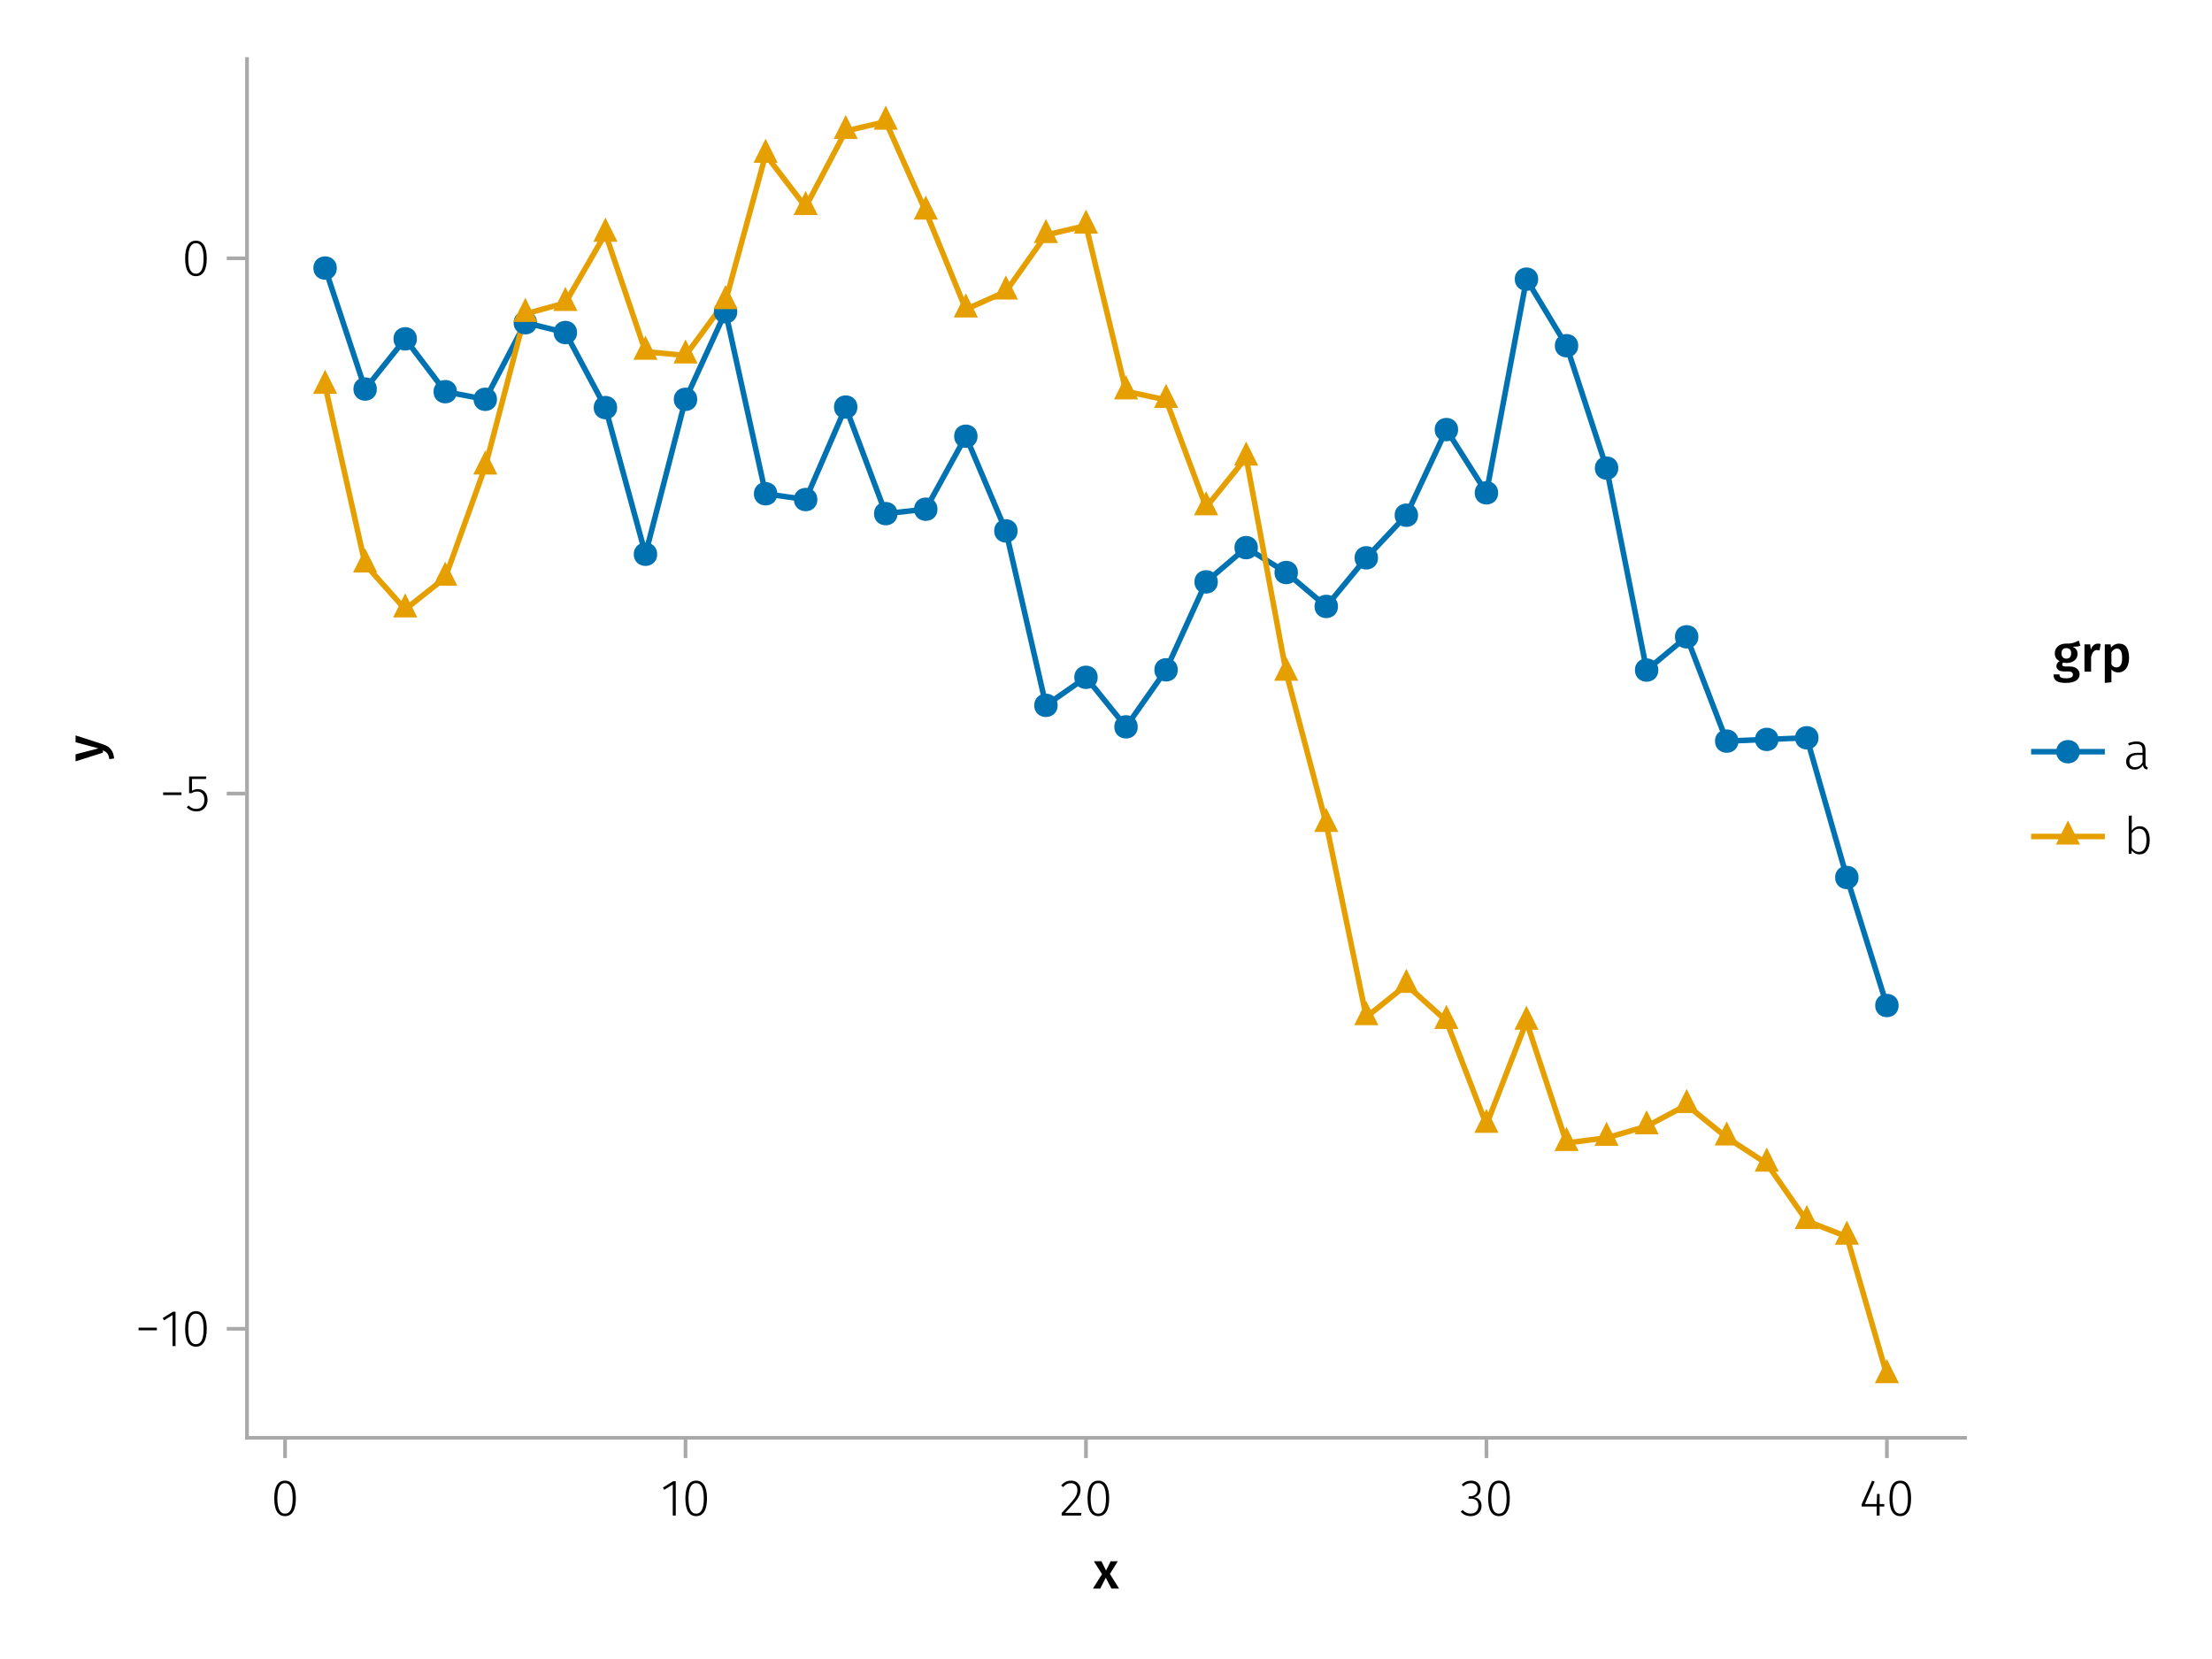 <?xml version="1.0" encoding="UTF-8"?>
<svg xmlns="http://www.w3.org/2000/svg" xmlns:xlink="http://www.w3.org/1999/xlink" width="600" height="450" viewBox="0 0 600 450">
<defs>
<g>
<g id="glyph-0-0-f2b95f60">
<path d="M 4.562 -3.969 L 7.047 0 L 4.969 0 L 3.438 -2.938 L 1.938 0 L -0.047 0 L 2.422 -3.906 L 0.203 -7.406 L 2.25 -7.406 L 3.516 -4.891 L 4.766 -7.406 L 6.703 -7.406 Z M 4.562 -3.969 "/>
</g>
<g id="glyph-1-0-f2b95f60">
<path d="M 3.844 -9.469 C 4.812 -9.469 5.539 -9.055 6.031 -8.234 C 6.531 -7.422 6.781 -6.223 6.781 -4.641 C 6.781 -3.078 6.531 -1.883 6.031 -1.062 C 5.531 -0.25 4.801 0.156 3.844 0.156 C 2.883 0.156 2.156 -0.25 1.656 -1.062 C 1.164 -1.883 0.922 -3.082 0.922 -4.656 C 0.922 -6.238 1.164 -7.438 1.656 -8.25 C 2.156 -9.062 2.883 -9.469 3.844 -9.469 Z M 3.844 -8.797 C 2.457 -8.797 1.766 -7.414 1.766 -4.656 C 1.766 -1.895 2.457 -0.516 3.844 -0.516 C 4.531 -0.516 5.047 -0.848 5.391 -1.516 C 5.742 -2.191 5.922 -3.234 5.922 -4.641 C 5.922 -6.055 5.742 -7.102 5.391 -7.781 C 5.047 -8.457 4.531 -8.797 3.844 -8.797 Z M 3.844 -8.797 "/>
</g>
<g id="glyph-2-0-f2b95f60">
<path d="M 4.094 -9.312 L 4.094 0 L 3.281 0 L 3.281 -8.406 L 0.984 -6.984 L 0.609 -7.594 L 3.391 -9.312 Z M 4.094 -9.312 "/>
</g>
<g id="glyph-3-0-f2b95f60">
<path d="M 3.844 -9.469 C 4.812 -9.469 5.539 -9.055 6.031 -8.234 C 6.531 -7.422 6.781 -6.223 6.781 -4.641 C 6.781 -3.078 6.531 -1.883 6.031 -1.062 C 5.531 -0.25 4.801 0.156 3.844 0.156 C 2.883 0.156 2.156 -0.25 1.656 -1.062 C 1.164 -1.883 0.922 -3.082 0.922 -4.656 C 0.922 -6.238 1.164 -7.438 1.656 -8.25 C 2.156 -9.062 2.883 -9.469 3.844 -9.469 Z M 3.844 -8.797 C 2.457 -8.797 1.766 -7.414 1.766 -4.656 C 1.766 -1.895 2.457 -0.516 3.844 -0.516 C 4.531 -0.516 5.047 -0.848 5.391 -1.516 C 5.742 -2.191 5.922 -3.234 5.922 -4.641 C 5.922 -6.055 5.742 -7.102 5.391 -7.781 C 5.047 -8.457 4.531 -8.797 3.844 -8.797 Z M 3.844 -8.797 "/>
</g>
<g id="glyph-4-0-f2b95f60">
<path d="M 3.156 -9.469 C 3.938 -9.469 4.555 -9.238 5.016 -8.781 C 5.484 -8.32 5.719 -7.734 5.719 -7.016 C 5.719 -6.41 5.586 -5.844 5.328 -5.312 C 5.078 -4.781 4.68 -4.195 4.141 -3.562 C 3.609 -2.926 2.742 -1.977 1.547 -0.719 L 5.969 -0.719 L 5.859 0 L 0.609 0 L 0.609 -0.688 C 1.879 -2.051 2.789 -3.062 3.344 -3.719 C 3.906 -4.375 4.301 -4.941 4.531 -5.422 C 4.758 -5.898 4.875 -6.414 4.875 -6.969 C 4.875 -7.52 4.711 -7.957 4.391 -8.281 C 4.066 -8.613 3.641 -8.781 3.109 -8.781 C 2.68 -8.781 2.301 -8.691 1.969 -8.516 C 1.633 -8.336 1.316 -8.07 1.016 -7.719 L 0.469 -8.141 C 0.832 -8.586 1.234 -8.922 1.672 -9.141 C 2.109 -9.359 2.602 -9.469 3.156 -9.469 Z M 3.156 -9.469 "/>
</g>
<g id="glyph-4-1-f2b95f60">
<path d="M 3.844 -9.469 C 4.812 -9.469 5.539 -9.055 6.031 -8.234 C 6.531 -7.422 6.781 -6.223 6.781 -4.641 C 6.781 -3.078 6.531 -1.883 6.031 -1.062 C 5.531 -0.25 4.801 0.156 3.844 0.156 C 2.883 0.156 2.156 -0.25 1.656 -1.062 C 1.164 -1.883 0.922 -3.082 0.922 -4.656 C 0.922 -6.238 1.164 -7.438 1.656 -8.25 C 2.156 -9.062 2.883 -9.469 3.844 -9.469 Z M 3.844 -8.797 C 2.457 -8.797 1.766 -7.414 1.766 -4.656 C 1.766 -1.895 2.457 -0.516 3.844 -0.516 C 4.531 -0.516 5.047 -0.848 5.391 -1.516 C 5.742 -2.191 5.922 -3.234 5.922 -4.641 C 5.922 -6.055 5.742 -7.102 5.391 -7.781 C 5.047 -8.457 4.531 -8.797 3.844 -8.797 Z M 3.844 -8.797 "/>
</g>
<g id="glyph-4-2-f2b95f60">
<path d="M 6.031 -1.625 C 6.031 -1.238 6.078 -0.961 6.172 -0.797 C 6.273 -0.629 6.438 -0.504 6.656 -0.422 L 6.469 0.156 C 6.133 0.094 5.875 -0.031 5.688 -0.219 C 5.508 -0.406 5.391 -0.691 5.328 -1.078 C 4.828 -0.254 4.066 0.156 3.047 0.156 C 2.348 0.156 1.797 -0.039 1.391 -0.438 C 0.984 -0.832 0.781 -1.363 0.781 -2.031 C 0.781 -2.781 1.047 -3.359 1.578 -3.766 C 2.117 -4.18 2.867 -4.391 3.828 -4.391 L 5.219 -4.391 L 5.219 -5.109 C 5.219 -5.691 5.086 -6.117 4.828 -6.391 C 4.566 -6.66 4.133 -6.797 3.531 -6.797 C 2.969 -6.797 2.305 -6.656 1.547 -6.375 L 1.328 -6.984 C 2.148 -7.305 2.922 -7.469 3.641 -7.469 C 5.234 -7.469 6.031 -6.695 6.031 -5.156 Z M 3.188 -0.5 C 4.07 -0.5 4.75 -0.93 5.219 -1.797 L 5.219 -3.812 L 3.953 -3.812 C 3.203 -3.812 2.629 -3.664 2.234 -3.375 C 1.848 -3.082 1.656 -2.648 1.656 -2.078 C 1.656 -1.566 1.789 -1.176 2.062 -0.906 C 2.332 -0.633 2.707 -0.5 3.188 -0.5 Z M 3.188 -0.5 "/>
</g>
<g id="glyph-5-0-f2b95f60">
<path d="M 3.094 -9.469 C 3.613 -9.469 4.066 -9.363 4.453 -9.156 C 4.848 -8.945 5.145 -8.664 5.344 -8.312 C 5.551 -7.969 5.656 -7.578 5.656 -7.141 C 5.656 -6.535 5.484 -6.039 5.141 -5.656 C 4.805 -5.281 4.367 -5.047 3.828 -4.953 C 4.43 -4.922 4.93 -4.703 5.328 -4.297 C 5.723 -3.898 5.922 -3.344 5.922 -2.625 C 5.922 -2.082 5.797 -1.602 5.547 -1.188 C 5.305 -0.77 4.961 -0.441 4.516 -0.203 C 4.066 0.035 3.547 0.156 2.953 0.156 C 1.867 0.156 0.977 -0.242 0.281 -1.047 L 0.797 -1.516 C 1.117 -1.172 1.445 -0.922 1.781 -0.766 C 2.125 -0.609 2.504 -0.531 2.922 -0.531 C 3.598 -0.531 4.125 -0.723 4.5 -1.109 C 4.883 -1.492 5.078 -2 5.078 -2.625 C 5.078 -3.926 4.379 -4.578 2.984 -4.578 L 2.359 -4.578 L 2.484 -5.234 L 2.922 -5.234 C 3.453 -5.234 3.906 -5.395 4.281 -5.719 C 4.656 -6.039 4.844 -6.5 4.844 -7.094 C 4.844 -7.613 4.676 -8.023 4.344 -8.328 C 4.02 -8.629 3.586 -8.781 3.047 -8.781 C 2.66 -8.781 2.301 -8.711 1.969 -8.578 C 1.645 -8.441 1.316 -8.219 0.984 -7.906 L 0.547 -8.406 C 0.922 -8.77 1.312 -9.035 1.719 -9.203 C 2.133 -9.379 2.594 -9.469 3.094 -9.469 Z M 3.094 -9.469 "/>
</g>
<g id="glyph-6-0-f2b95f60">
<path d="M 6.766 -3.125 L 6.766 -2.453 L 5.5 -2.453 L 5.5 0 L 4.703 0 L 4.703 -2.453 L 0.625 -2.453 L 0.625 -3.047 L 3.469 -9.469 L 4.156 -9.188 L 1.5 -3.125 L 4.703 -3.125 L 4.797 -5.859 L 5.5 -5.859 L 5.5 -3.125 Z M 6.766 -3.125 "/>
</g>
<g id="glyph-7-0-f2b95f60">
<path d="M 0.031 -4.656 C 0.945 -4.363 1.656 -3.91 2.156 -3.297 C 2.664 -2.691 2.961 -1.863 3.047 -0.812 L 1.75 -0.625 C 1.676 -1.113 1.57 -1.504 1.438 -1.797 C 1.301 -2.086 1.117 -2.32 0.891 -2.5 C 0.672 -2.676 0.375 -2.844 0 -3 L 0 -2.375 L -7.406 -0.031 L -7.406 -1.938 L -1.188 -3.547 L -7.406 -5.219 L -7.406 -7.062 Z M 0.031 -4.656 "/>
</g>
<g id="glyph-8-0-f2b95f60">
<path d="M 0.969 -4.281 L 0.969 -5 L 5.938 -5 L 5.938 -4.281 Z M 0.969 -4.281 "/>
</g>
<g id="glyph-8-1-f2b95f60">
<path d="M 4.094 -9.312 L 4.094 0 L 3.281 0 L 3.281 -8.406 L 0.984 -6.984 L 0.609 -7.594 L 3.391 -9.312 Z M 4.094 -9.312 "/>
</g>
<g id="glyph-8-2-f2b95f60">
<path d="M 3.844 -9.469 C 4.812 -9.469 5.539 -9.055 6.031 -8.234 C 6.531 -7.422 6.781 -6.223 6.781 -4.641 C 6.781 -3.078 6.531 -1.883 6.031 -1.062 C 5.531 -0.25 4.801 0.156 3.844 0.156 C 2.883 0.156 2.156 -0.25 1.656 -1.062 C 1.164 -1.883 0.922 -3.082 0.922 -4.656 C 0.922 -6.238 1.164 -7.438 1.656 -8.25 C 2.156 -9.062 2.883 -9.469 3.844 -9.469 Z M 3.844 -8.797 C 2.457 -8.797 1.766 -7.414 1.766 -4.656 C 1.766 -1.895 2.457 -0.516 3.844 -0.516 C 4.531 -0.516 5.047 -0.848 5.391 -1.516 C 5.742 -2.191 5.922 -3.234 5.922 -4.641 C 5.922 -6.055 5.742 -7.102 5.391 -7.781 C 5.047 -8.457 4.531 -8.797 3.844 -8.797 Z M 3.844 -8.797 "/>
</g>
<g id="glyph-8-3-f2b95f60">
<path d="M 5.672 -8.641 L 1.891 -8.641 L 1.891 -5.453 C 2.398 -5.742 2.93 -5.891 3.484 -5.891 C 4.285 -5.891 4.922 -5.629 5.391 -5.109 C 5.867 -4.598 6.109 -3.895 6.109 -3 C 6.109 -2.395 5.984 -1.848 5.734 -1.359 C 5.484 -0.879 5.129 -0.504 4.672 -0.234 C 4.223 0.023 3.703 0.156 3.109 0.156 C 2.066 0.156 1.188 -0.219 0.469 -0.969 L 0.984 -1.453 C 1.273 -1.141 1.586 -0.906 1.922 -0.75 C 2.266 -0.602 2.66 -0.531 3.109 -0.531 C 3.773 -0.531 4.297 -0.75 4.672 -1.188 C 5.055 -1.633 5.25 -2.242 5.25 -3.016 C 5.25 -3.754 5.07 -4.305 4.719 -4.672 C 4.375 -5.047 3.898 -5.234 3.297 -5.234 C 3.004 -5.234 2.742 -5.195 2.516 -5.125 C 2.285 -5.062 2.031 -4.945 1.75 -4.781 L 1.109 -4.781 L 1.109 -9.312 L 5.797 -9.312 Z M 5.672 -8.641 "/>
</g>
<g id="glyph-9-0-f2b95f60">
<path d="M 3.844 -9.469 C 4.812 -9.469 5.539 -9.055 6.031 -8.234 C 6.531 -7.422 6.781 -6.223 6.781 -4.641 C 6.781 -3.078 6.531 -1.883 6.031 -1.062 C 5.531 -0.25 4.801 0.156 3.844 0.156 C 2.883 0.156 2.156 -0.25 1.656 -1.062 C 1.164 -1.883 0.922 -3.082 0.922 -4.656 C 0.922 -6.238 1.164 -7.438 1.656 -8.25 C 2.156 -9.062 2.883 -9.469 3.844 -9.469 Z M 3.844 -8.797 C 2.457 -8.797 1.766 -7.414 1.766 -4.656 C 1.766 -1.895 2.457 -0.516 3.844 -0.516 C 4.531 -0.516 5.047 -0.848 5.391 -1.516 C 5.742 -2.191 5.922 -3.234 5.922 -4.641 C 5.922 -6.055 5.742 -7.102 5.391 -7.781 C 5.047 -8.457 4.531 -8.797 3.844 -8.797 Z M 3.844 -8.797 "/>
</g>
<g id="glyph-10-0-f2b95f60">
<path d="M 7.516 -7.016 C 7.035 -6.848 6.32 -6.766 5.375 -6.766 C 5.832 -6.555 6.172 -6.301 6.391 -6 C 6.609 -5.695 6.719 -5.316 6.719 -4.859 C 6.719 -4.367 6.598 -3.938 6.359 -3.562 C 6.117 -3.195 5.77 -2.906 5.312 -2.688 C 4.863 -2.469 4.336 -2.359 3.734 -2.359 C 3.398 -2.359 3.109 -2.398 2.859 -2.484 C 2.648 -2.336 2.547 -2.156 2.547 -1.938 C 2.547 -1.582 2.844 -1.406 3.438 -1.406 L 4.578 -1.406 C 5.117 -1.406 5.594 -1.316 6 -1.141 C 6.406 -0.961 6.719 -0.711 6.938 -0.391 C 7.164 -0.078 7.281 0.281 7.281 0.688 C 7.281 1.438 6.961 2.016 6.328 2.422 C 5.691 2.836 4.773 3.047 3.578 3.047 C 2.723 3.047 2.051 2.957 1.562 2.781 C 1.07 2.602 0.723 2.348 0.516 2.016 C 0.305 1.68 0.203 1.254 0.203 0.734 L 1.812 0.734 C 1.812 0.992 1.859 1.195 1.953 1.344 C 2.055 1.488 2.238 1.598 2.5 1.672 C 2.758 1.754 3.129 1.797 3.609 1.797 C 4.297 1.797 4.773 1.707 5.047 1.531 C 5.328 1.363 5.469 1.125 5.469 0.812 C 5.469 0.531 5.359 0.312 5.141 0.156 C 4.93 0.008 4.625 -0.062 4.219 -0.062 L 3.094 -0.062 C 2.395 -0.062 1.867 -0.195 1.516 -0.469 C 1.16 -0.738 0.984 -1.082 0.984 -1.5 C 0.984 -1.758 1.055 -2.008 1.203 -2.25 C 1.359 -2.5 1.57 -2.707 1.844 -2.875 C 1.395 -3.102 1.066 -3.383 0.859 -3.719 C 0.648 -4.062 0.547 -4.473 0.547 -4.953 C 0.547 -5.484 0.676 -5.945 0.938 -6.344 C 1.195 -6.75 1.555 -7.062 2.016 -7.281 C 2.484 -7.5 3.016 -7.609 3.609 -7.609 C 4.391 -7.598 5.02 -7.66 5.5 -7.797 C 5.988 -7.93 6.508 -8.145 7.062 -8.438 Z M 3.641 -6.391 C 3.234 -6.391 2.914 -6.258 2.688 -6 C 2.469 -5.75 2.359 -5.41 2.359 -4.984 C 2.359 -4.535 2.473 -4.18 2.703 -3.922 C 2.93 -3.66 3.254 -3.531 3.672 -3.531 C 4.098 -3.531 4.422 -3.656 4.641 -3.906 C 4.867 -4.164 4.984 -4.531 4.984 -5 C 4.984 -5.926 4.535 -6.391 3.641 -6.391 Z M 3.641 -6.391 "/>
</g>
<g id="glyph-10-1-f2b95f60">
<path d="M 4.734 -7.609 C 5.004 -7.609 5.25 -7.57 5.469 -7.5 L 5.172 -5.766 C 4.941 -5.828 4.723 -5.859 4.516 -5.859 C 4.066 -5.859 3.719 -5.695 3.469 -5.375 C 3.219 -5.062 3.02 -4.586 2.875 -3.953 L 2.875 0 L 1.078 0 L 1.078 -7.406 L 2.625 -7.406 L 2.797 -5.953 C 2.973 -6.484 3.227 -6.891 3.562 -7.172 C 3.906 -7.461 4.297 -7.609 4.734 -7.609 Z M 4.734 -7.609 "/>
</g>
<g id="glyph-11-0-f2b95f60">
<path d="M 4.906 -7.609 C 5.844 -7.609 6.535 -7.27 6.984 -6.594 C 7.43 -5.914 7.656 -4.957 7.656 -3.719 C 7.656 -2.957 7.539 -2.281 7.312 -1.688 C 7.082 -1.094 6.742 -0.629 6.297 -0.297 C 5.859 0.035 5.336 0.203 4.734 0.203 C 3.953 0.203 3.332 -0.066 2.875 -0.609 L 2.875 2.859 L 1.078 3.047 L 1.078 -7.406 L 2.641 -7.406 L 2.75 -6.5 C 3.031 -6.875 3.359 -7.148 3.734 -7.328 C 4.109 -7.516 4.5 -7.609 4.906 -7.609 Z M 4.234 -1.156 C 5.266 -1.156 5.781 -2.004 5.781 -3.703 C 5.781 -4.609 5.66 -5.258 5.422 -5.656 C 5.191 -6.062 4.844 -6.266 4.375 -6.266 C 4.082 -6.266 3.805 -6.172 3.547 -5.984 C 3.285 -5.805 3.062 -5.566 2.875 -5.266 L 2.875 -1.938 C 3.219 -1.414 3.672 -1.156 4.234 -1.156 Z M 4.234 -1.156 "/>
</g>
<g id="glyph-12-0-f2b95f60">
<path d="M 4.5 -7.469 C 5.344 -7.469 6 -7.141 6.469 -6.484 C 6.938 -5.836 7.172 -4.91 7.172 -3.703 C 7.172 -2.516 6.926 -1.57 6.438 -0.875 C 5.945 -0.188 5.258 0.156 4.375 0.156 C 3.938 0.156 3.535 0.055 3.172 -0.141 C 2.816 -0.336 2.52 -0.598 2.281 -0.922 L 2.203 0 L 1.484 0 L 1.484 -10.297 L 2.297 -10.406 L 2.297 -6.297 C 2.867 -7.078 3.602 -7.469 4.5 -7.469 Z M 4.234 -0.516 C 4.891 -0.516 5.395 -0.781 5.75 -1.312 C 6.113 -1.852 6.297 -2.648 6.297 -3.703 C 6.297 -5.766 5.641 -6.797 4.328 -6.797 C 3.891 -6.797 3.508 -6.688 3.188 -6.469 C 2.875 -6.25 2.578 -5.941 2.297 -5.547 L 2.297 -1.688 C 2.523 -1.32 2.801 -1.035 3.125 -0.828 C 3.457 -0.617 3.828 -0.516 4.234 -0.516 Z M 4.234 -0.516 "/>
</g>
</g>
</defs>
<rect x="-60" y="-45" width="720" height="540" fill="rgb(100%, 100%, 100%)" fill-opacity="1"/>
<path fill-rule="nonzero" fill="rgb(100%, 100%, 100%)" fill-opacity="1" d="M 67 390 L 533 390 L 533 16 L 67 16 Z M 67 390 "/>
<g fill="rgb(0%, 0%, 0%)" fill-opacity="1">
<use xlink:href="#glyph-0-0-f2b95f60" x="296.5" y="430.89"/>
</g>
<g fill="rgb(0%, 0%, 0%)" fill-opacity="1">
<use xlink:href="#glyph-1-0-f2b95f60" x="73.469" y="411.09"/>
</g>
<g fill="rgb(0%, 0%, 0%)" fill-opacity="1">
<use xlink:href="#glyph-2-0-f2b95f60" x="179.203" y="411.09"/>
</g>
<g fill="rgb(0%, 0%, 0%)" fill-opacity="1">
<use xlink:href="#glyph-3-0-f2b95f60" x="184.985" y="411.09"/>
</g>
<g fill="rgb(0%, 0%, 0%)" fill-opacity="1">
<use xlink:href="#glyph-4-0-f2b95f60" x="287.366" y="411.09"/>
</g>
<g fill="rgb(0%, 0%, 0%)" fill-opacity="1">
<use xlink:href="#glyph-4-1-f2b95f60" x="294.072" y="411.09"/>
</g>
<g fill="rgb(0%, 0%, 0%)" fill-opacity="1">
<use xlink:href="#glyph-5-0-f2b95f60" x="395.941" y="411.09"/>
</g>
<g fill="rgb(0%, 0%, 0%)" fill-opacity="1">
<use xlink:href="#glyph-4-1-f2b95f60" x="402.745" y="411.09"/>
</g>
<g fill="rgb(0%, 0%, 0%)" fill-opacity="1">
<use xlink:href="#glyph-6-0-f2b95f60" x="504.342" y="411.09"/>
</g>
<g fill="rgb(0%, 0%, 0%)" fill-opacity="1">
<use xlink:href="#glyph-4-1-f2b95f60" x="511.594" y="411.09"/>
</g>
<g fill="rgb(0%, 0%, 0%)" fill-opacity="1">
<use xlink:href="#glyph-7-0-f2b95f60" x="27.906" y="206.542"/>
</g>
<g fill="rgb(0%, 0%, 0%)" fill-opacity="1">
<use xlink:href="#glyph-8-0-f2b95f60" x="36.616" y="365.123"/>
</g>
<g fill="rgb(0%, 0%, 0%)" fill-opacity="1">
<use xlink:href="#glyph-8-1-f2b95f60" x="43.518" y="365.123"/>
</g>
<g fill="rgb(0%, 0%, 0%)" fill-opacity="1">
<use xlink:href="#glyph-8-2-f2b95f60" x="49.3" y="365.123"/>
</g>
<g fill="rgb(0%, 0%, 0%)" fill-opacity="1">
<use xlink:href="#glyph-8-0-f2b95f60" x="43.28" y="219.937"/>
</g>
<g fill="rgb(0%, 0%, 0%)" fill-opacity="1">
<use xlink:href="#glyph-8-3-f2b95f60" x="50.182" y="219.937"/>
</g>
<g fill="rgb(0%, 0%, 0%)" fill-opacity="1">
<use xlink:href="#glyph-9-0-f2b95f60" x="49.3" y="74.752"/>
</g>
<path fill="none" stroke-width="1.5" stroke-linecap="butt" stroke-linejoin="miter" stroke="rgb(0%, 44.706%, 69.804%)" stroke-opacity="1" stroke-miterlimit="2" d="M 88.184 72.711 L 99.043 105.527 L 109.906 91.91 L 120.77 106.242 L 131.633 108.312 L 142.496 87.535 L 153.355 90.199 L 164.219 110.562 L 175.082 150.34 L 185.945 108.316 L 196.805 84.566 L 207.668 133.93 L 218.531 135.5 L 229.395 110.41 L 240.258 139.324 L 251.117 138.121 L 261.98 118.328 L 272.844 144 L 283.707 191.32 L 294.57 183.723 L 305.43 197.156 L 316.293 181.688 L 327.156 157.836 L 338.02 148.547 L 348.883 155.297 L 359.742 164.492 L 370.605 151.312 L 381.469 139.75 L 392.332 116.527 L 403.195 133.68 L 414.055 75.723 L 424.918 93.77 L 435.781 126.969 L 446.645 181.754 L 457.504 172.734 L 468.367 201.027 L 479.23 200.566 L 490.094 200.125 L 500.957 238.016 L 511.816 272.742 "/>
<path fill="none" stroke-width="1.5" stroke-linecap="butt" stroke-linejoin="miter" stroke="rgb(90.196%, 62.353%, 0%)" stroke-opacity="1" stroke-miterlimit="2" d="M 88.184 104.645 L 99.043 153.09 L 109.906 165.285 L 120.77 156.688 L 131.633 126.543 L 142.496 85.145 L 153.355 82.164 L 164.219 63.379 L 175.082 95.395 L 185.945 96.414 L 196.805 81.672 L 207.668 41.98 L 218.531 56.141 L 229.395 35.523 L 240.258 33 L 251.117 57.391 L 261.98 83.922 L 272.844 79.066 L 283.707 63.746 L 294.57 61.199 L 305.43 106.156 L 316.293 108.469 L 327.156 137.598 L 338.02 124.113 L 348.883 182.477 L 359.742 223.48 L 370.605 275.891 L 381.469 267.145 L 392.332 276.914 L 403.195 305.102 L 414.055 277.137 L 424.918 310.027 L 435.781 308.633 L 446.645 305.5 L 457.504 299.73 L 468.367 308.531 L 479.23 315.617 L 490.094 331.199 L 500.957 335.445 L 511.816 373 "/>
<path fill-rule="nonzero" fill="rgb(0%, 44.706%, 69.804%)" fill-opacity="1" d="M 91.355 72.711 C 91.355 68.48 85.008 68.48 85.008 72.711 C 85.008 76.941 91.355 76.941 91.355 72.711 Z M 91.355 72.711 "/>
<path fill-rule="nonzero" fill="rgb(0%, 44.706%, 69.804%)" fill-opacity="1" d="M 102.215 105.527 C 102.215 101.297 95.871 101.297 95.871 105.527 C 95.871 109.758 102.215 109.758 102.215 105.527 Z M 102.215 105.527 "/>
<path fill-rule="nonzero" fill="rgb(0%, 44.706%, 69.804%)" fill-opacity="1" d="M 113.078 91.91 C 113.078 87.68 106.734 87.68 106.734 91.91 C 106.734 96.141 113.078 96.141 113.078 91.91 Z M 113.078 91.91 "/>
<path fill-rule="nonzero" fill="rgb(0%, 44.706%, 69.804%)" fill-opacity="1" d="M 123.941 106.242 C 123.941 102.012 117.598 102.012 117.598 106.242 C 117.598 110.473 123.941 110.473 123.941 106.242 Z M 123.941 106.242 "/>
<path fill-rule="nonzero" fill="rgb(0%, 44.706%, 69.804%)" fill-opacity="1" d="M 134.805 108.312 C 134.805 104.082 128.461 104.082 128.461 108.312 C 128.461 112.539 134.805 112.539 134.805 108.312 Z M 134.805 108.312 "/>
<path fill-rule="nonzero" fill="rgb(0%, 44.706%, 69.804%)" fill-opacity="1" d="M 145.668 87.535 C 145.668 83.309 139.32 83.309 139.32 87.535 C 139.32 91.766 145.668 91.766 145.668 87.535 Z M 145.668 87.535 "/>
<path fill-rule="nonzero" fill="rgb(0%, 44.706%, 69.804%)" fill-opacity="1" d="M 156.527 90.199 C 156.527 85.969 150.184 85.969 150.184 90.199 C 150.184 94.43 156.527 94.43 156.527 90.199 Z M 156.527 90.199 "/>
<path fill-rule="nonzero" fill="rgb(0%, 44.706%, 69.804%)" fill-opacity="1" d="M 167.391 110.562 C 167.391 106.332 161.047 106.332 161.047 110.562 C 161.047 114.789 167.391 114.789 167.391 110.562 Z M 167.391 110.562 "/>
<path fill-rule="nonzero" fill="rgb(0%, 44.706%, 69.804%)" fill-opacity="1" d="M 178.254 150.34 C 178.254 146.113 171.91 146.113 171.91 150.34 C 171.91 154.57 178.254 154.57 178.254 150.34 Z M 178.254 150.34 "/>
<path fill-rule="nonzero" fill="rgb(0%, 44.706%, 69.804%)" fill-opacity="1" d="M 189.117 108.316 C 189.117 104.086 182.773 104.086 182.773 108.316 C 182.773 112.543 189.117 112.543 189.117 108.316 Z M 189.117 108.316 "/>
<path fill-rule="nonzero" fill="rgb(0%, 44.706%, 69.804%)" fill-opacity="1" d="M 199.98 84.566 C 199.98 80.336 193.633 80.336 193.633 84.566 C 193.633 88.797 199.98 88.797 199.98 84.566 Z M 199.98 84.566 "/>
<path fill-rule="nonzero" fill="rgb(0%, 44.706%, 69.804%)" fill-opacity="1" d="M 210.84 133.93 C 210.84 129.699 204.496 129.699 204.496 133.93 C 204.496 138.16 210.84 138.16 210.84 133.93 Z M 210.84 133.93 "/>
<path fill-rule="nonzero" fill="rgb(0%, 44.706%, 69.804%)" fill-opacity="1" d="M 221.703 135.5 C 221.703 131.27 215.359 131.27 215.359 135.5 C 215.359 139.73 221.703 139.73 221.703 135.5 Z M 221.703 135.5 "/>
<path fill-rule="nonzero" fill="rgb(0%, 44.706%, 69.804%)" fill-opacity="1" d="M 232.566 110.41 C 232.566 106.18 226.223 106.18 226.223 110.41 C 226.223 114.641 232.566 114.641 232.566 110.41 Z M 232.566 110.41 "/>
<path fill-rule="nonzero" fill="rgb(0%, 44.706%, 69.804%)" fill-opacity="1" d="M 243.43 139.324 C 243.43 135.098 237.082 135.098 237.082 139.324 C 237.082 143.555 243.43 143.555 243.43 139.324 Z M 243.43 139.324 "/>
<path fill-rule="nonzero" fill="rgb(0%, 44.706%, 69.804%)" fill-opacity="1" d="M 254.293 138.121 C 254.293 133.891 247.945 133.891 247.945 138.121 C 247.945 142.352 254.293 142.352 254.293 138.121 Z M 254.293 138.121 "/>
<path fill-rule="nonzero" fill="rgb(0%, 44.706%, 69.804%)" fill-opacity="1" d="M 265.152 118.328 C 265.152 114.098 258.809 114.098 258.809 118.328 C 258.809 122.555 265.152 122.555 265.152 118.328 Z M 265.152 118.328 "/>
<path fill-rule="nonzero" fill="rgb(0%, 44.706%, 69.804%)" fill-opacity="1" d="M 276.016 144 C 276.016 139.773 269.672 139.773 269.672 144 C 269.672 148.23 276.016 148.23 276.016 144 Z M 276.016 144 "/>
<path fill-rule="nonzero" fill="rgb(0%, 44.706%, 69.804%)" fill-opacity="1" d="M 286.879 191.32 C 286.879 187.09 280.535 187.09 280.535 191.32 C 280.535 195.551 286.879 195.551 286.879 191.32 Z M 286.879 191.32 "/>
<path fill-rule="nonzero" fill="rgb(0%, 44.706%, 69.804%)" fill-opacity="1" d="M 297.742 183.723 C 297.742 179.492 291.395 179.492 291.395 183.723 C 291.395 187.953 297.742 187.953 297.742 183.723 Z M 297.742 183.723 "/>
<path fill-rule="nonzero" fill="rgb(0%, 44.706%, 69.804%)" fill-opacity="1" d="M 308.605 197.156 C 308.605 192.926 302.258 192.926 302.258 197.156 C 302.258 201.383 308.605 201.383 308.605 197.156 Z M 308.605 197.156 "/>
<path fill-rule="nonzero" fill="rgb(0%, 44.706%, 69.804%)" fill-opacity="1" d="M 319.465 181.688 C 319.465 177.457 313.121 177.457 313.121 181.688 C 313.121 185.918 319.465 185.918 319.465 181.688 Z M 319.465 181.688 "/>
<path fill-rule="nonzero" fill="rgb(0%, 44.706%, 69.804%)" fill-opacity="1" d="M 330.328 157.836 C 330.328 153.605 323.984 153.605 323.984 157.836 C 323.984 162.066 330.328 162.066 330.328 157.836 Z M 330.328 157.836 "/>
<path fill-rule="nonzero" fill="rgb(0%, 44.706%, 69.804%)" fill-opacity="1" d="M 341.191 148.547 C 341.191 144.316 334.848 144.316 334.848 148.547 C 334.848 152.777 341.191 152.777 341.191 148.547 Z M 341.191 148.547 "/>
<path fill-rule="nonzero" fill="rgb(0%, 44.706%, 69.804%)" fill-opacity="1" d="M 352.055 155.297 C 352.055 151.066 345.707 151.066 345.707 155.297 C 345.707 159.527 352.055 159.527 352.055 155.297 Z M 352.055 155.297 "/>
<path fill-rule="nonzero" fill="rgb(0%, 44.706%, 69.804%)" fill-opacity="1" d="M 362.918 164.492 C 362.918 160.262 356.57 160.262 356.57 164.492 C 356.57 168.723 362.918 168.723 362.918 164.492 Z M 362.918 164.492 "/>
<path fill-rule="nonzero" fill="rgb(0%, 44.706%, 69.804%)" fill-opacity="1" d="M 373.777 151.312 C 373.777 147.082 367.434 147.082 367.434 151.312 C 367.434 155.543 373.777 155.543 373.777 151.312 Z M 373.777 151.312 "/>
<path fill-rule="nonzero" fill="rgb(0%, 44.706%, 69.804%)" fill-opacity="1" d="M 384.641 139.75 C 384.641 135.52 378.297 135.52 378.297 139.75 C 378.297 143.98 384.641 143.98 384.641 139.75 Z M 384.641 139.75 "/>
<path fill-rule="nonzero" fill="rgb(0%, 44.706%, 69.804%)" fill-opacity="1" d="M 395.504 116.527 C 395.504 112.297 389.16 112.297 389.16 116.527 C 389.16 120.758 395.504 120.758 395.504 116.527 Z M 395.504 116.527 "/>
<path fill-rule="nonzero" fill="rgb(0%, 44.706%, 69.804%)" fill-opacity="1" d="M 406.367 133.68 C 406.367 129.449 400.02 129.449 400.02 133.68 C 400.02 137.91 406.367 137.91 406.367 133.68 Z M 406.367 133.68 "/>
<path fill-rule="nonzero" fill="rgb(0%, 44.706%, 69.804%)" fill-opacity="1" d="M 417.227 75.723 C 417.227 71.492 410.883 71.492 410.883 75.723 C 410.883 79.953 417.227 79.953 417.227 75.723 Z M 417.227 75.723 "/>
<path fill-rule="nonzero" fill="rgb(0%, 44.706%, 69.804%)" fill-opacity="1" d="M 428.09 93.77 C 428.09 89.543 421.746 89.543 421.746 93.77 C 421.746 98 428.09 98 428.09 93.77 Z M 428.09 93.77 "/>
<path fill-rule="nonzero" fill="rgb(0%, 44.706%, 69.804%)" fill-opacity="1" d="M 438.953 126.969 C 438.953 122.738 432.609 122.738 432.609 126.969 C 432.609 131.195 438.953 131.195 438.953 126.969 Z M 438.953 126.969 "/>
<path fill-rule="nonzero" fill="rgb(0%, 44.706%, 69.804%)" fill-opacity="1" d="M 449.816 181.754 C 449.816 177.523 443.473 177.523 443.473 181.754 C 443.473 185.98 449.816 185.98 449.816 181.754 Z M 449.816 181.754 "/>
<path fill-rule="nonzero" fill="rgb(0%, 44.706%, 69.804%)" fill-opacity="1" d="M 460.68 172.734 C 460.68 168.504 454.332 168.504 454.332 172.734 C 454.332 176.965 460.68 176.965 460.68 172.734 Z M 460.68 172.734 "/>
<path fill-rule="nonzero" fill="rgb(0%, 44.706%, 69.804%)" fill-opacity="1" d="M 471.539 201.027 C 471.539 196.797 465.195 196.797 465.195 201.027 C 465.195 205.258 471.539 205.258 471.539 201.027 Z M 471.539 201.027 "/>
<path fill-rule="nonzero" fill="rgb(0%, 44.706%, 69.804%)" fill-opacity="1" d="M 482.402 200.566 C 482.402 196.336 476.059 196.336 476.059 200.566 C 476.059 204.793 482.402 204.793 482.402 200.566 Z M 482.402 200.566 "/>
<path fill-rule="nonzero" fill="rgb(0%, 44.706%, 69.804%)" fill-opacity="1" d="M 493.266 200.125 C 493.266 195.895 486.922 195.895 486.922 200.125 C 486.922 204.355 493.266 204.355 493.266 200.125 Z M 493.266 200.125 "/>
<path fill-rule="nonzero" fill="rgb(0%, 44.706%, 69.804%)" fill-opacity="1" d="M 504.129 238.016 C 504.129 233.785 497.781 233.785 497.781 238.016 C 497.781 242.246 504.129 242.246 504.129 238.016 Z M 504.129 238.016 "/>
<path fill-rule="nonzero" fill="rgb(0%, 44.706%, 69.804%)" fill-opacity="1" d="M 514.992 272.742 C 514.992 268.516 508.645 268.516 508.645 272.742 C 508.645 276.973 514.992 276.973 514.992 272.742 Z M 514.992 272.742 "/>
<path fill-rule="nonzero" fill="rgb(90.196%, 62.353%, 0%)" fill-opacity="1" d="M 88.184 100.281 L 84.906 106.828 L 91.457 106.828 Z M 88.184 100.281 "/>
<path fill-rule="nonzero" fill="rgb(90.196%, 62.353%, 0%)" fill-opacity="1" d="M 99.043 148.727 L 95.77 155.273 L 102.316 155.273 Z M 99.043 148.727 "/>
<path fill-rule="nonzero" fill="rgb(90.196%, 62.353%, 0%)" fill-opacity="1" d="M 109.906 160.922 L 106.633 167.469 L 113.18 167.469 Z M 109.906 160.922 "/>
<path fill-rule="nonzero" fill="rgb(90.196%, 62.353%, 0%)" fill-opacity="1" d="M 120.77 152.324 L 117.496 158.871 L 124.043 158.871 Z M 120.77 152.324 "/>
<path fill-rule="nonzero" fill="rgb(90.196%, 62.353%, 0%)" fill-opacity="1" d="M 131.633 122.176 L 128.359 128.727 L 134.906 128.727 Z M 131.633 122.176 "/>
<path fill-rule="nonzero" fill="rgb(90.196%, 62.353%, 0%)" fill-opacity="1" d="M 142.496 80.781 L 139.219 87.328 L 145.77 87.328 Z M 142.496 80.781 "/>
<path fill-rule="nonzero" fill="rgb(90.196%, 62.353%, 0%)" fill-opacity="1" d="M 153.355 77.801 L 150.082 84.348 L 156.629 84.348 Z M 153.355 77.801 "/>
<path fill-rule="nonzero" fill="rgb(90.196%, 62.353%, 0%)" fill-opacity="1" d="M 164.219 59.016 L 160.945 65.562 L 167.492 65.562 Z M 164.219 59.016 "/>
<path fill-rule="nonzero" fill="rgb(90.196%, 62.353%, 0%)" fill-opacity="1" d="M 175.082 91.031 L 171.809 97.578 L 178.355 97.578 Z M 175.082 91.031 "/>
<path fill-rule="nonzero" fill="rgb(90.196%, 62.353%, 0%)" fill-opacity="1" d="M 185.945 92.051 L 182.672 98.598 L 189.219 98.598 Z M 185.945 92.051 "/>
<path fill-rule="nonzero" fill="rgb(90.196%, 62.353%, 0%)" fill-opacity="1" d="M 196.805 77.305 L 193.531 83.855 L 200.082 83.855 Z M 196.805 77.305 "/>
<path fill-rule="nonzero" fill="rgb(90.196%, 62.353%, 0%)" fill-opacity="1" d="M 207.668 37.613 L 204.395 44.16 L 210.941 44.16 Z M 207.668 37.613 "/>
<path fill-rule="nonzero" fill="rgb(90.196%, 62.353%, 0%)" fill-opacity="1" d="M 218.531 51.777 L 215.258 58.324 L 221.805 58.324 Z M 218.531 51.777 "/>
<path fill-rule="nonzero" fill="rgb(90.196%, 62.353%, 0%)" fill-opacity="1" d="M 229.395 31.156 L 226.121 37.703 L 232.668 37.703 Z M 229.395 31.156 "/>
<path fill-rule="nonzero" fill="rgb(90.196%, 62.353%, 0%)" fill-opacity="1" d="M 240.258 28.637 L 236.984 35.184 L 243.531 35.184 Z M 240.258 28.637 "/>
<path fill-rule="nonzero" fill="rgb(90.196%, 62.353%, 0%)" fill-opacity="1" d="M 251.117 53.027 L 247.844 59.574 L 254.395 59.574 Z M 251.117 53.027 "/>
<path fill-rule="nonzero" fill="rgb(90.196%, 62.353%, 0%)" fill-opacity="1" d="M 261.98 79.559 L 258.707 86.105 L 265.254 86.105 Z M 261.98 79.559 "/>
<path fill-rule="nonzero" fill="rgb(90.196%, 62.353%, 0%)" fill-opacity="1" d="M 272.844 74.699 L 269.57 81.246 L 276.117 81.246 Z M 272.844 74.699 "/>
<path fill-rule="nonzero" fill="rgb(90.196%, 62.353%, 0%)" fill-opacity="1" d="M 283.707 59.383 L 280.434 65.93 L 286.98 65.93 Z M 283.707 59.383 "/>
<path fill-rule="nonzero" fill="rgb(90.196%, 62.353%, 0%)" fill-opacity="1" d="M 294.57 56.836 L 291.297 63.383 L 297.844 63.383 Z M 294.57 56.836 "/>
<path fill-rule="nonzero" fill="rgb(90.196%, 62.353%, 0%)" fill-opacity="1" d="M 305.43 101.789 L 302.156 108.336 L 308.703 108.336 Z M 305.43 101.789 "/>
<path fill-rule="nonzero" fill="rgb(90.196%, 62.353%, 0%)" fill-opacity="1" d="M 316.293 104.105 L 313.02 110.652 L 319.566 110.652 Z M 316.293 104.105 "/>
<path fill-rule="nonzero" fill="rgb(90.196%, 62.353%, 0%)" fill-opacity="1" d="M 327.156 133.234 L 323.883 139.781 L 330.43 139.781 Z M 327.156 133.234 "/>
<path fill-rule="nonzero" fill="rgb(90.196%, 62.353%, 0%)" fill-opacity="1" d="M 338.02 119.746 L 334.746 126.293 L 341.293 126.293 Z M 338.02 119.746 "/>
<path fill-rule="nonzero" fill="rgb(90.196%, 62.353%, 0%)" fill-opacity="1" d="M 348.883 178.113 L 345.605 184.66 L 352.156 184.66 Z M 348.883 178.113 "/>
<path fill-rule="nonzero" fill="rgb(90.196%, 62.353%, 0%)" fill-opacity="1" d="M 359.742 219.117 L 356.469 225.664 L 363.016 225.664 Z M 359.742 219.117 "/>
<path fill-rule="nonzero" fill="rgb(90.196%, 62.353%, 0%)" fill-opacity="1" d="M 370.605 271.523 L 367.332 278.074 L 373.879 278.074 Z M 370.605 271.523 "/>
<path fill-rule="nonzero" fill="rgb(90.196%, 62.353%, 0%)" fill-opacity="1" d="M 381.469 262.781 L 378.195 269.328 L 384.742 269.328 Z M 381.469 262.781 "/>
<path fill-rule="nonzero" fill="rgb(90.196%, 62.353%, 0%)" fill-opacity="1" d="M 392.332 272.551 L 389.059 279.098 L 395.605 279.098 Z M 392.332 272.551 "/>
<path fill-rule="nonzero" fill="rgb(90.196%, 62.353%, 0%)" fill-opacity="1" d="M 403.195 300.738 L 399.918 307.285 L 406.469 307.285 Z M 403.195 300.738 "/>
<path fill-rule="nonzero" fill="rgb(90.196%, 62.353%, 0%)" fill-opacity="1" d="M 414.055 272.773 L 410.781 279.32 L 417.328 279.32 Z M 414.055 272.773 "/>
<path fill-rule="nonzero" fill="rgb(90.196%, 62.353%, 0%)" fill-opacity="1" d="M 424.918 305.664 L 421.645 312.211 L 428.191 312.211 Z M 424.918 305.664 "/>
<path fill-rule="nonzero" fill="rgb(90.196%, 62.353%, 0%)" fill-opacity="1" d="M 435.781 304.27 L 432.508 310.816 L 439.055 310.816 Z M 435.781 304.27 "/>
<path fill-rule="nonzero" fill="rgb(90.196%, 62.353%, 0%)" fill-opacity="1" d="M 446.645 301.137 L 443.371 307.684 L 449.918 307.684 Z M 446.645 301.137 "/>
<path fill-rule="nonzero" fill="rgb(90.196%, 62.353%, 0%)" fill-opacity="1" d="M 457.504 295.367 L 454.23 301.914 L 460.781 301.914 Z M 457.504 295.367 "/>
<path fill-rule="nonzero" fill="rgb(90.196%, 62.353%, 0%)" fill-opacity="1" d="M 468.367 304.164 L 465.094 310.711 L 471.641 310.711 Z M 468.367 304.164 "/>
<path fill-rule="nonzero" fill="rgb(90.196%, 62.353%, 0%)" fill-opacity="1" d="M 479.23 311.25 L 475.957 317.801 L 482.504 317.801 Z M 479.23 311.25 "/>
<path fill-rule="nonzero" fill="rgb(90.196%, 62.353%, 0%)" fill-opacity="1" d="M 490.094 326.836 L 486.82 333.383 L 493.367 333.383 Z M 490.094 326.836 "/>
<path fill-rule="nonzero" fill="rgb(90.196%, 62.353%, 0%)" fill-opacity="1" d="M 500.957 331.082 L 497.684 337.629 L 504.23 337.629 Z M 500.957 331.082 "/>
<path fill-rule="nonzero" fill="rgb(90.196%, 62.353%, 0%)" fill-opacity="1" d="M 511.816 368.637 L 508.543 375.184 L 515.094 375.184 Z M 511.816 368.637 "/>
<path fill="none" stroke-width="1" stroke-linecap="butt" stroke-linejoin="miter" stroke="rgb(66.275%, 66.275%, 66.275%)" stroke-opacity="1" stroke-miterlimit="1.155" d="M 77.32 390.5 L 77.32 395.5 "/>
<path fill="none" stroke-width="1" stroke-linecap="butt" stroke-linejoin="miter" stroke="rgb(66.275%, 66.275%, 66.275%)" stroke-opacity="1" stroke-miterlimit="1.155" d="M 185.945 390.5 L 185.945 395.5 "/>
<path fill="none" stroke-width="1" stroke-linecap="butt" stroke-linejoin="miter" stroke="rgb(66.275%, 66.275%, 66.275%)" stroke-opacity="1" stroke-miterlimit="1.155" d="M 294.57 390.5 L 294.57 395.5 "/>
<path fill="none" stroke-width="1" stroke-linecap="butt" stroke-linejoin="miter" stroke="rgb(66.275%, 66.275%, 66.275%)" stroke-opacity="1" stroke-miterlimit="1.155" d="M 403.195 390.5 L 403.195 395.5 "/>
<path fill="none" stroke-width="1" stroke-linecap="butt" stroke-linejoin="miter" stroke="rgb(66.275%, 66.275%, 66.275%)" stroke-opacity="1" stroke-miterlimit="1.155" d="M 511.816 390.5 L 511.816 395.5 "/>
<path fill="none" stroke-width="1" stroke-linecap="butt" stroke-linejoin="miter" stroke="rgb(66.275%, 66.275%, 66.275%)" stroke-opacity="1" stroke-miterlimit="1.155" d="M 66.5 360.434 L 61.5 360.434 "/>
<path fill="none" stroke-width="1" stroke-linecap="butt" stroke-linejoin="miter" stroke="rgb(66.275%, 66.275%, 66.275%)" stroke-opacity="1" stroke-miterlimit="1.155" d="M 66.5 215.246 L 61.5 215.246 "/>
<path fill="none" stroke-width="1" stroke-linecap="butt" stroke-linejoin="miter" stroke="rgb(66.275%, 66.275%, 66.275%)" stroke-opacity="1" stroke-miterlimit="1.155" d="M 66.5 70.062 L 61.5 70.062 "/>
<path fill="none" stroke-width="1.5" stroke-linecap="butt" stroke-linejoin="miter" stroke="rgb(0%, 44.706%, 69.804%)" stroke-opacity="1" stroke-miterlimit="2" d="M 550.934 203.898 L 570.934 203.898 "/>
<path fill-rule="nonzero" fill="rgb(0%, 44.706%, 69.804%)" fill-opacity="1" d="M 564.105 203.898 C 564.105 199.672 557.762 199.672 557.762 203.898 C 557.762 208.129 564.105 208.129 564.105 203.898 Z M 564.105 203.898 "/>
<path fill="none" stroke-width="1.5" stroke-linecap="butt" stroke-linejoin="miter" stroke="rgb(90.196%, 62.353%, 0%)" stroke-opacity="1" stroke-miterlimit="2" d="M 550.934 226.898 L 570.934 226.898 "/>
<path fill-rule="nonzero" fill="rgb(90.196%, 62.353%, 0%)" fill-opacity="1" d="M 560.934 222.535 L 557.66 229.082 L 564.207 229.082 Z M 560.934 222.535 "/>
<g fill="rgb(0%, 0%, 0%)" fill-opacity="1">
<use xlink:href="#glyph-10-0-f2b95f60" x="556.811" y="182.19"/>
</g>
<g fill="rgb(0%, 0%, 0%)" fill-opacity="1">
<use xlink:href="#glyph-10-1-f2b95f60" x="564.329" y="182.19"/>
</g>
<g fill="rgb(0%, 0%, 0%)" fill-opacity="1">
<use xlink:href="#glyph-11-0-f2b95f60" x="569.845" y="182.19"/>
</g>
<g fill="rgb(0%, 0%, 0%)" fill-opacity="1">
<use xlink:href="#glyph-4-2-f2b95f60" x="575.933" y="208.59"/>
</g>
<g fill="rgb(0%, 0%, 0%)" fill-opacity="1">
<use xlink:href="#glyph-12-0-f2b95f60" x="575.933" y="231.59"/>
</g>
<path fill="none" stroke-width="1" stroke-linecap="butt" stroke-linejoin="miter" stroke="rgb(66.275%, 66.275%, 66.275%)" stroke-opacity="1" stroke-miterlimit="1.155" d="M 66.5 390 L 533.5 390 "/>
<path fill="none" stroke-width="1" stroke-linecap="butt" stroke-linejoin="miter" stroke="rgb(66.275%, 66.275%, 66.275%)" stroke-opacity="1" stroke-miterlimit="1.155" d="M 67 390.5 L 67 15.5 "/>
</svg>
